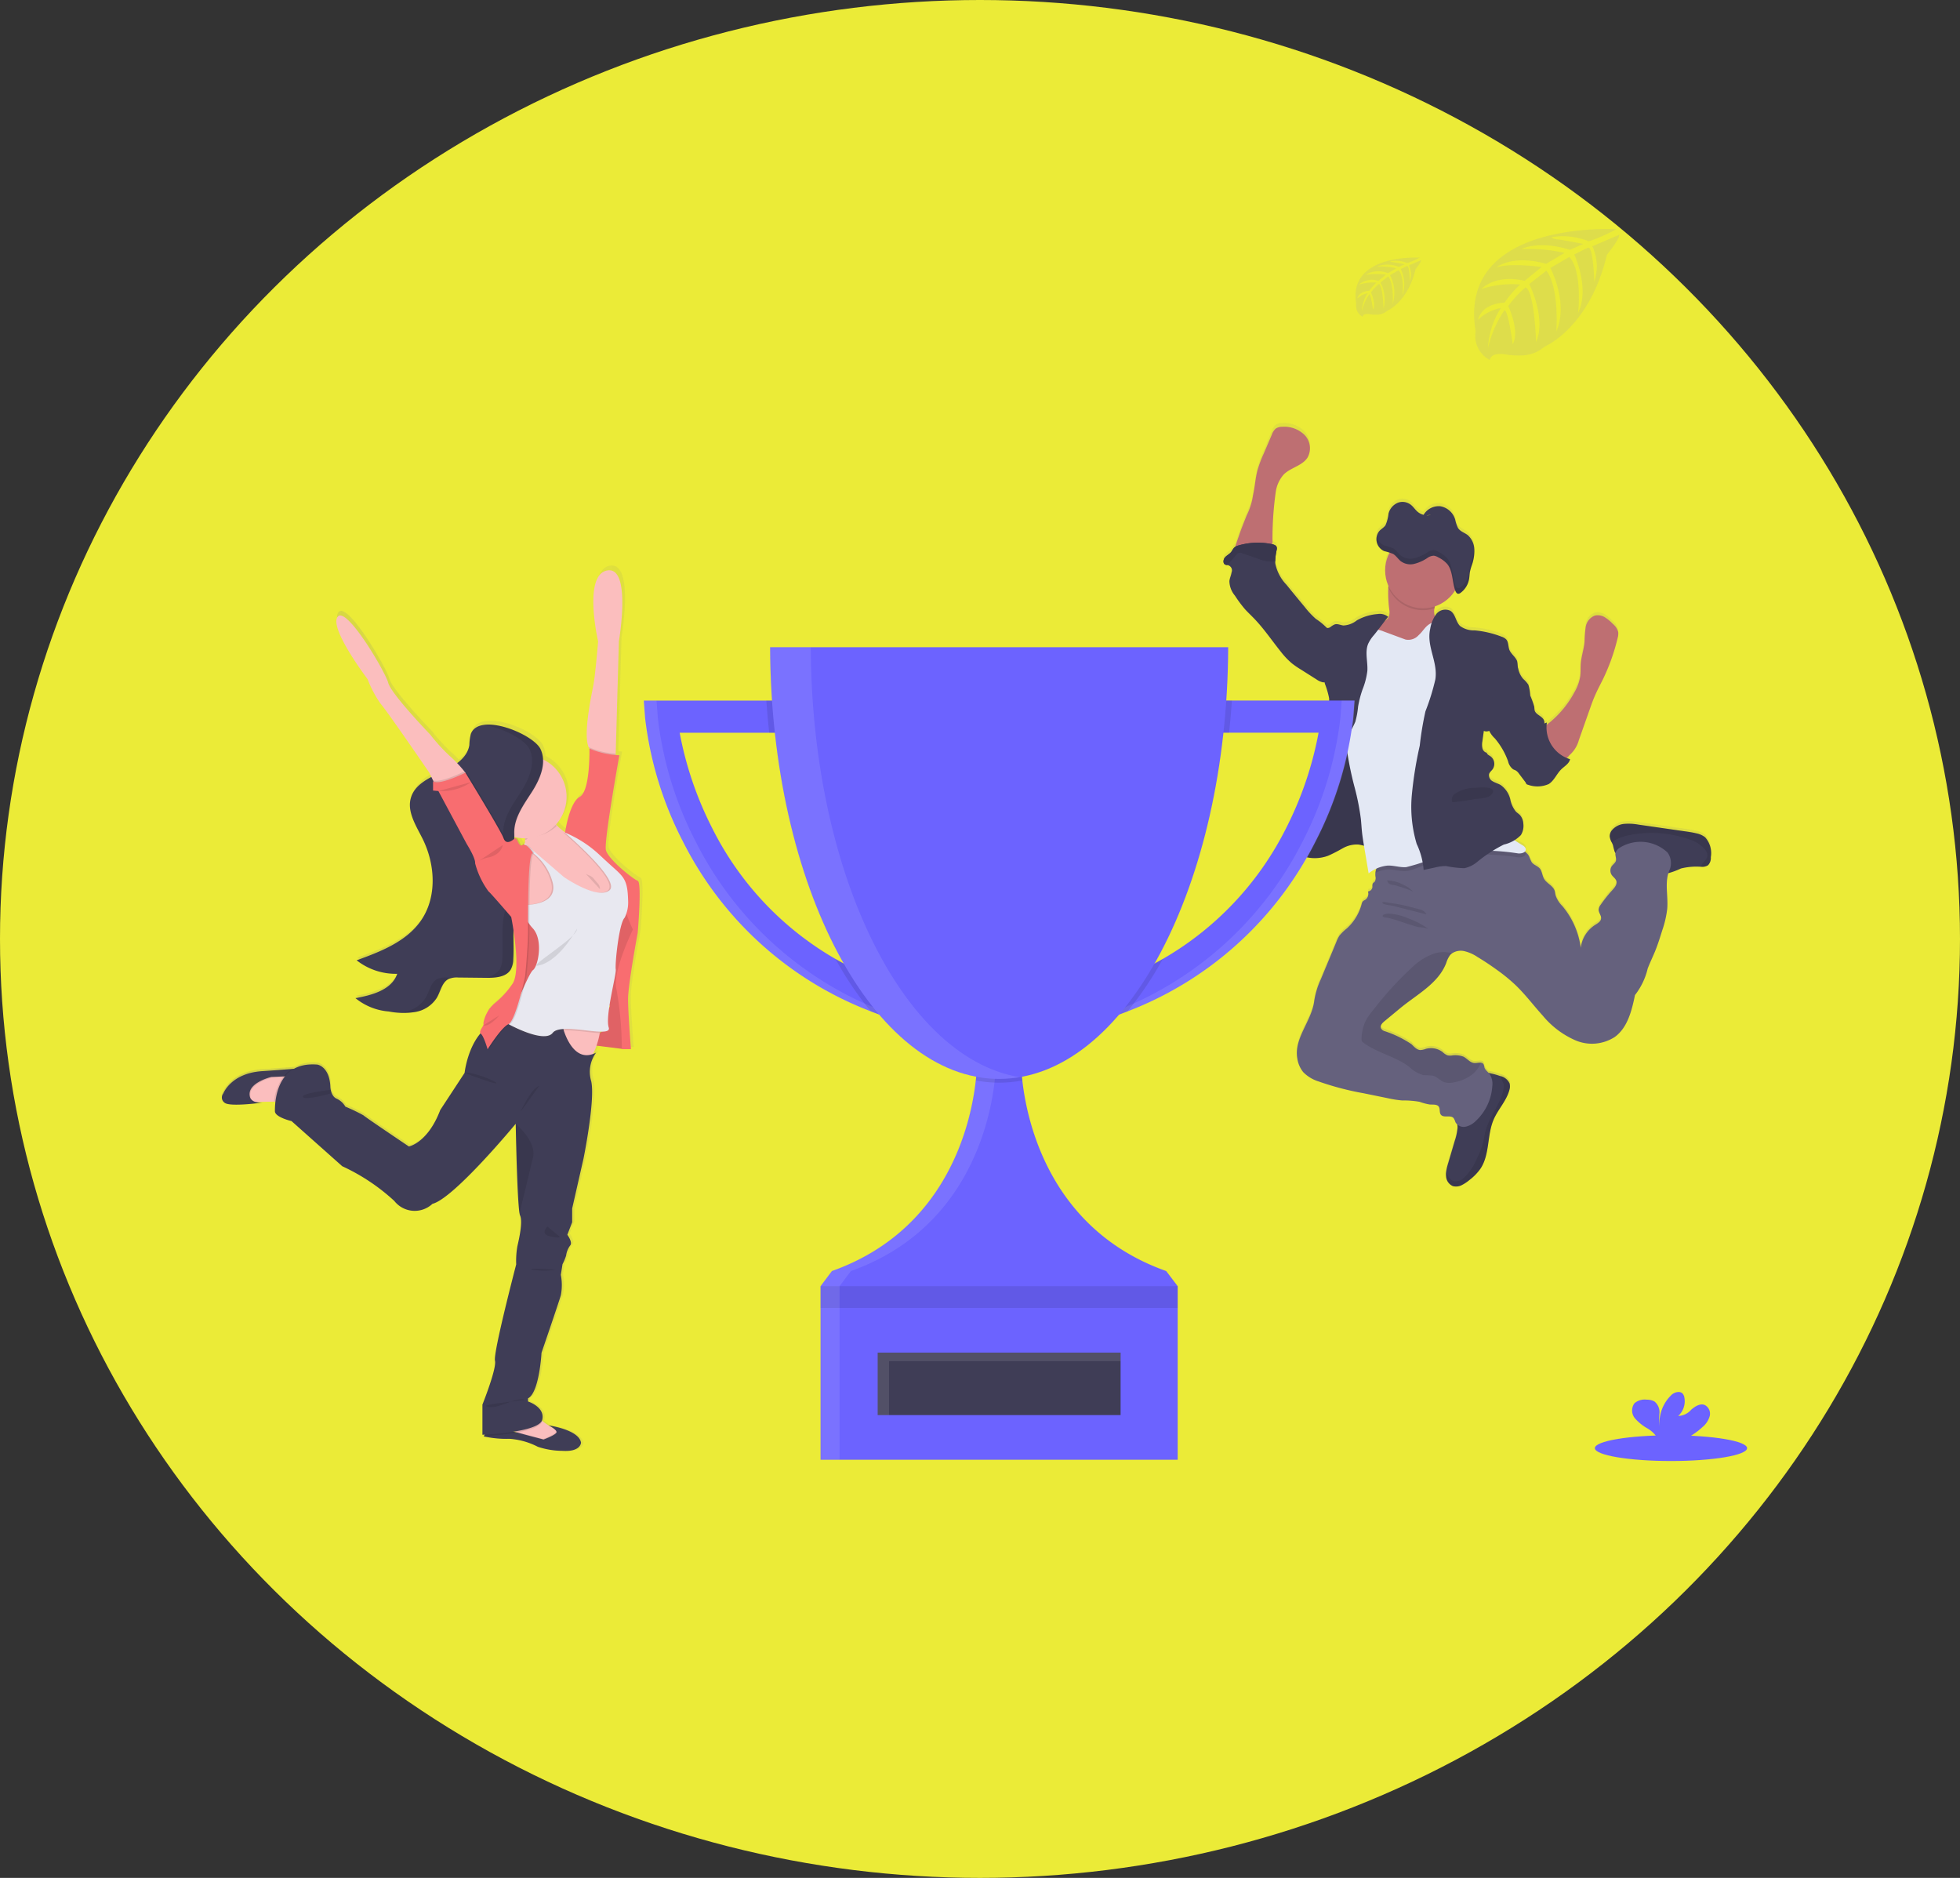 <svg xmlns="http://www.w3.org/2000/svg" xmlns:xlink="http://www.w3.org/1999/xlink" width="214" height="205" viewBox="0 0 214 205">
  <rect x="0" y="0" width="214" height="205" fill="#333333" stroke="none"/>
  <defs>
    <linearGradient id="linear-gradient" x1="0.5" y1="1" x2="0.5" gradientUnits="objectBoundingBox">
      <stop offset="0" stop-color="gray" stop-opacity="0.251"/>
      <stop offset="0.54" stop-color="gray" stop-opacity="0.122"/>
      <stop offset="1" stop-color="gray" stop-opacity="0.102"/>
    </linearGradient>
    <linearGradient id="linear-gradient-2" x1="0" y1="0.5" x2="1" y2="0.5" xlink:href="#linear-gradient"/>
  </defs>
  <g id="Group_10665" data-name="Group 10665" transform="translate(-86 -1369)">
    <ellipse id="Ellipse_3211" data-name="Ellipse 3211" cx="107" cy="102.5" rx="107" ry="102.5" transform="translate(86 1369)" fill="#ebeb37"/>
    <g id="undraw_winners_ao2o" transform="translate(-16.457 1394)">
      <path id="Path_10773" data-name="Path 10773" d="M760.357,271.194a2.3,2.3,0,0,0-1.009-.442c-.387-.089-.781-.145-1.174-.207l-5.088-.734a5.993,5.993,0,0,0-1.558-.083,1.978,1.978,0,0,0-1.356.7,1.056,1.056,0,0,0-.236.661,1.744,1.744,0,0,0,.231.686,2.287,2.287,0,0,1,.126.3,6.928,6.928,0,0,0,.182.692.586.586,0,0,0,.087.136.225.225,0,0,1,0,.035c-.056.285.124.583.043.858-.07.236-.3.378-.444.575a.864.864,0,0,0-.021.953c.155.24.436.4.517.678.105.362-.18.711-.434.99a15.348,15.348,0,0,0-1.294,1.631,1.011,1.011,0,0,0-.207.486c-.023.36.322.676.262,1.033-.047.281-.322.453-.56.62a3.485,3.485,0,0,0-1.653,2.561,8.97,8.97,0,0,0-2-4.547,3.251,3.251,0,0,1-.742-1.164c-.045-.18-.054-.372-.116-.546-.207-.548-.864-.783-1.151-1.288-.207-.355-.207-.812-.463-1.124s-.659-.382-.88-.684a4.38,4.38,0,0,1-.281-.637,1.391,1.391,0,0,0-.382-.459,1.109,1.109,0,0,0-.1-.068.328.328,0,0,0,.109-.244c0-.242-.24-.4-.448-.521-.269-.153-.531-.318-.787-.49a1.841,1.841,0,0,0,.7-.577,1.9,1.9,0,0,0,.269-1.24,1.565,1.565,0,0,0-.37-.949c-.13-.138-.294-.238-.43-.368a3.017,3.017,0,0,1-.62-1.327,2.7,2.7,0,0,0-1.064-1.6c-.273-.159-.591-.234-.858-.4a.749.749,0,0,1-.4-.787c.062-.207.254-.349.384-.525a1.046,1.046,0,0,0-.263-1.447c-.153-.1-.341-.182-.372-.36a.657.657,0,0,1-.479-.508,1.96,1.96,0,0,1,0-.736q.081-.577.159-1.149a.748.748,0,0,0,.575,0,5.062,5.062,0,0,0,.62.81,8.1,8.1,0,0,1,1.447,2.511,1.511,1.511,0,0,0,.544.876c.105.06.225.091.329.155a1.227,1.227,0,0,1,.322.331c.248.329.5.655.742.984l.012.05a.289.289,0,0,0,.033.083.275.275,0,0,0,.178.091,3.012,3.012,0,0,0,2.273-.079c.6-.372.856-1.108,1.36-1.6.357-.349.864-.62.965-1.112a3.671,3.671,0,0,1-.355-.13c.1-.1.207-.223.347-.36a4.375,4.375,0,0,0,.55-.655,4.221,4.221,0,0,0,.413-.926q.6-1.7,1.2-3.408c.19-.537.38-1.079.62-1.6.248-.566.542-1.11.812-1.666a22.111,22.111,0,0,0,1.608-4.526,1.653,1.653,0,0,0,.064-.659,1.738,1.738,0,0,0-.587-.893,4.308,4.308,0,0,0-.88-.73,1.447,1.447,0,0,0-1.1-.178,1.6,1.6,0,0,0-.984,1.24,13.023,13.023,0,0,0-.128,1.653c-.074.8-.347,1.564-.413,2.362-.035.461,0,.928-.056,1.389a5.069,5.069,0,0,1-.62,1.711,11.078,11.078,0,0,1-2.672,3.294c-.126.105-.256.207-.38.32a1.983,1.983,0,0,1,.027-.269,1.622,1.622,0,0,0-.262.093.788.788,0,0,0-.031-.31c-.165-.494-.9-.62-1.033-1.122a2.286,2.286,0,0,1-.035-.376,9.582,9.582,0,0,0-.446-1.24,5.3,5.3,0,0,0-.207-1.193,3.333,3.333,0,0,0-.55-.62,2.433,2.433,0,0,1-.523-.986c-.027-.1-.052-.207-.081-.308a1.409,1.409,0,0,0-.074-.68c-.188-.467-.674-.767-.849-1.24-.136-.368-.076-.827-.335-1.112a1.209,1.209,0,0,0-.49-.3,10.9,10.9,0,0,0-2.949-.7,2.511,2.511,0,0,1-1.6-.479c-.473-.463-.5-1.3-1.05-1.653a1.254,1.254,0,0,0-1.556.362,1.967,1.967,0,0,0-.157.207,2.212,2.212,0,0,1-.043-.847c0-.07.014-.143.021-.207a4.133,4.133,0,0,0,2.24-1.769v.012l.025.064c.06.151.155.3.3.312h0a.413.413,0,0,0,.256-.093,2.123,2.123,0,0,0,.343-.3q.079-.087.149-.18a2.34,2.34,0,0,0,.244-.413,2.457,2.457,0,0,0,.207-.692c.037-.24.041-.486.083-.725a4.463,4.463,0,0,1,.151-.548c.021-.06.041-.12.06-.18s.045-.141.066-.207a4.786,4.786,0,0,0,.207-1.31V239.7a2.18,2.18,0,0,0-.694-1.54c-.355-.291-.827-.413-1.087-.808a3.847,3.847,0,0,1-.306-.916,2.067,2.067,0,0,0-1.624-1.461,1.808,1.808,0,0,0-1.285.353h0l-.029.023h0a2.067,2.067,0,0,0-.513.57,1.705,1.705,0,0,1-.727-.413c-.207-.192-.366-.434-.575-.62a1.478,1.478,0,0,0-1.471-.31,1.759,1.759,0,0,0-1.052,1.2,4.2,4.2,0,0,1-.331,1.271c-.184.277-.486.413-.7.665a1.253,1.253,0,0,0-.26.552h0a1.5,1.5,0,0,0-.035.345h0a.629.629,0,0,0,.012.153v.025a1.1,1.1,0,0,0,.035.167h0a1.446,1.446,0,0,0,.308.566,1.36,1.36,0,0,0,.5.36,2.021,2.021,0,0,0,.24.076l.246.056.087.021a4.121,4.121,0,0,0-.116,3.639,1.665,1.665,0,0,1-.021.174,14.286,14.286,0,0,0,.107,2.437,1.308,1.308,0,0,1-.151.928,1.757,1.757,0,0,1-.3.267c.112-.145.225-.287.341-.43a1.474,1.474,0,0,0-1.166-.3,5.4,5.4,0,0,0-2.273.694,2.545,2.545,0,0,1-1.467.558c-.312-.035-.62-.207-.924-.124a1.87,1.87,0,0,0-.473.281.641.641,0,0,1-.389.12,8.39,8.39,0,0,0-1.215-.994,9.568,9.568,0,0,1-1.209-1.3c-.67-.808-1.337-1.618-1.994-2.435a4.689,4.689,0,0,1-1.219-2.306,2.272,2.272,0,0,1-.014-.262,6.68,6.68,0,0,1,.157-1.24.619.619,0,0,0,0-.3c-.062-.207-.3-.283-.5-.329h0c.027-.159.045-.322.056-.477a36.236,36.236,0,0,1,.366-5.324,3.619,3.619,0,0,1,.858-1.833c.754-.763,2.017-.947,2.6-1.85a2.11,2.11,0,0,0-.316-2.48,3.13,3.13,0,0,0-2.435-.9,1.256,1.256,0,0,0-.709.19,1.507,1.507,0,0,0-.43.653l-.887,2.156a13.042,13.042,0,0,0-.649,1.732c-.248.905-.3,1.86-.5,2.774a7.211,7.211,0,0,1-.7,2.226c-.277.727-.577,1.447-.827,2.189-.062.186-.279.738-.413,1.24a.755.755,0,0,0-.141.105,3.732,3.732,0,0,0-.293.436c-.188.248-.494.38-.7.62s-.25.68.037.8a.843.843,0,0,0,.18.039.586.586,0,0,1,.5.818c-.045.322-.207.62-.234.942a2.543,2.543,0,0,0,.6,1.581,13.631,13.631,0,0,0,1.1,1.486c.291.327.62.62.913.934,1.118,1.149,2.007,2.492,3.011,3.741a8.294,8.294,0,0,0,1.226,1.286,9.23,9.23,0,0,0,.928.639l1.728,1.1a1.893,1.893,0,0,0,.653.308.868.868,0,0,0,.231,0c.01.052.019.1.031.153a9.1,9.1,0,0,1,.463,1.585c.033.552-.017,1.116.023,1.674.037.515.151,1.033.18,1.54a9.9,9.9,0,0,1-.413,2.893,17.254,17.254,0,0,1-1.24,4.09,2.4,2.4,0,0,0-.413,1.1.572.572,0,0,0,.012.145h0l-.31.176c-.091.052-.182.1-.265.157a2.212,2.212,0,0,0-.973.982c-.13.358-.07.767-.227,1.114a.493.493,0,0,1-.025.046c-.165.322-.494.562-.568.916h0c-.056.271.052.558,0,.827v.01a3,3,0,0,0-.112.413.491.491,0,0,0,.012.136.788.788,0,0,0,.248.4,1.656,1.656,0,0,0,.242.192q.132.087.273.161l.054.029c.079.041.157.081.238.118l.054.023c.093.041.188.079.283.112l.066.021c.074.025.151.048.227.066l.052.017.048.01.207.043.076.014q.136.023.279.037h.083c.07,0,.138.01.207.012h.378a2.316,2.316,0,0,0,.291-.027h.031c.087-.012.174-.027.26-.045l.066-.014c.081-.019.161-.037.242-.062l.043-.012c.1-.029.194-.06.289-.1a7.6,7.6,0,0,0,.955-.473c.207-.114.413-.229.62-.335a4.81,4.81,0,0,1,.471-.207,2.66,2.66,0,0,1,1.24-.207,4.859,4.859,0,0,1,.62.126q0,.034,0,.068.252,1.488.5,2.976a6.061,6.061,0,0,1,.856-.515,1.9,1.9,0,0,0-.11.465,1.845,1.845,0,0,0,0,.37.8.8,0,0,1-.058.568c-.072.1-.207.149-.246.256a.874.874,0,0,0-.021.337.537.537,0,0,1-.492.5.785.785,0,0,1-.312.922,1.091,1.091,0,0,0-.24.157.715.715,0,0,0-.138.312,5.522,5.522,0,0,1-1.618,2.66,5.205,5.205,0,0,0-.8.781,3.558,3.558,0,0,0-.362.713q-.827,2.021-1.678,4.045a8.971,8.971,0,0,0-.719,2.333c-.248,2.228-2.232,4.117-1.86,6.328a3.1,3.1,0,0,0,.645,1.511,3.8,3.8,0,0,0,1.653,1.015,30.1,30.1,0,0,0,4.948,1.3l2.629.539a11.5,11.5,0,0,0,1.567.248,10.252,10.252,0,0,1,1.9.145,5.909,5.909,0,0,0,1.143.3c.339.019.756-.054.957.223s.045.643.236.889c.306.391,1.052,0,1.385.368a1.714,1.714,0,0,1,.207.457.827.827,0,0,0,.207.26,1.753,1.753,0,0,1,.025.353,6.1,6.1,0,0,1-.3,1.41q-.372,1.259-.742,2.519a5.575,5.575,0,0,0-.207.909,2.179,2.179,0,0,0,0,.451,1.238,1.238,0,0,0,.742,1.077,1.36,1.36,0,0,0,1-.124,4.44,4.44,0,0,0,.827-.558,5.643,5.643,0,0,0,1.192-1.228c1.033-1.546.7-3.637,1.424-5.347.482-1.141,1.42-2.067,1.732-3.27a1.309,1.309,0,0,0,.025-.707,1.465,1.465,0,0,0-.982-.8h-.019a8.477,8.477,0,0,0-1.033-.3c-.087-.019-.176-.033-.265-.048a1.621,1.621,0,0,1-.457-.6,1.382,1.382,0,0,0-.1-.358.372.372,0,0,0-.3-.165c-.207-.021-.484.054-.709.037-.461-.033-.767-.486-1.18-.694a2.41,2.41,0,0,0-1.3-.126,1.2,1.2,0,0,1-.471-.029,1.771,1.771,0,0,1-.5-.341,2.079,2.079,0,0,0-1.821-.366,1.982,1.982,0,0,1-.62.141c-.4-.023-.688-.382-.986-.655a11.837,11.837,0,0,0-2.962-1.432.676.676,0,0,1-.355-.306c-.114-.281.143-.562.374-.754l1.7-1.412c1.86-1.546,4.185-2.709,5.049-4.977a2.88,2.88,0,0,1,.413-.849,1.153,1.153,0,0,1,.229-.207,1.736,1.736,0,0,1,1.271-.248,4.293,4.293,0,0,1,1.5.653q1.11.672,2.16,1.447a19.117,19.117,0,0,1,1.974,1.62c1.085,1.033,1.988,2.259,3,3.373a9.633,9.633,0,0,0,3.569,2.687,4.593,4.593,0,0,0,4.3-.384c1.391-1.033,1.837-2.881,2.189-4.576a7.394,7.394,0,0,0,1.387-2.893c.238-.639.542-1.24.8-1.877.306-.748.546-1.521.785-2.292a11.018,11.018,0,0,0,.55-2.391c.1-1.288-.246-2.658.116-3.867a14.246,14.246,0,0,0,1.381-.531,6.841,6.841,0,0,1,2.187-.188h.048a1.129,1.129,0,0,0,.727-.172,1.159,1.159,0,0,0,.3-.88A2.687,2.687,0,0,0,760.357,271.194ZM730.412,235.94a1.535,1.535,0,0,1-.523.037Z" transform="translate(-471.717 -205.07)" fill="url(#linear-gradient)"/>
      <path id="Path_10774" data-name="Path 10774" d="M791.939,313.3a2.273,2.273,0,0,1-.86.457l-1.465.525a5.459,5.459,0,0,1-2.466.469c-.469-.058-2.48-.353-2.784-.719-.463-.566,1.159-1.4,1.713-1.877a2.339,2.339,0,0,0,.347-.306,1.246,1.246,0,0,0,.151-.924,14.263,14.263,0,0,1-.107-2.432,4.909,4.909,0,0,1,.083-.577c.207-.951,1.091-.6,1.79-.351a14,14,0,0,1,2.428,1.052,1.742,1.742,0,0,1,.6.508,2.583,2.583,0,0,1,.134,1.653,1.549,1.549,0,0,0,.242,1.215,3.128,3.128,0,0,1,.391.413A.775.775,0,0,1,791.939,313.3Z" transform="translate(-532.43 -269.354)" fill="#be6f72"/>
      <path id="Path_10775" data-name="Path 10775" d="M715.559,235.651c.207-.916.252-1.86.5-2.767a12.946,12.946,0,0,1,.649-1.726l.911-2.127a1.5,1.5,0,0,1,.43-.651,1.273,1.273,0,0,1,.709-.19,3.158,3.158,0,0,1,2.435.9,2.087,2.087,0,0,1,.316,2.466c-.579.9-1.841,1.085-2.6,1.846a3.614,3.614,0,0,0-.858,1.829,36.023,36.023,0,0,0-.366,5.309,1.76,1.76,0,0,1-.62,1.467,1.808,1.808,0,0,1-.926.18l-1.356.023c-.227,0-1.052.143-1.2-.029-.265-.3.339-1.792.448-2.125.244-.738.544-1.457.827-2.182A7.256,7.256,0,0,0,715.559,235.651Z" transform="translate(-476.291 -206.601)" fill="#be6f72"/>
      <path id="Path_10776" data-name="Path 10776" d="M832.227,571.306c-.312,1.195-1.25,2.125-1.732,3.263-.725,1.705-.4,3.79-1.424,5.332a5.633,5.633,0,0,1-1.192,1.23,4.428,4.428,0,0,1-.827.556,1.36,1.36,0,0,1-1,.124,1.237,1.237,0,0,1-.742-1.075,2.177,2.177,0,0,1,0-.448,5.564,5.564,0,0,1,.207-.907q.372-1.254.742-2.513a6.085,6.085,0,0,0,.3-1.405c.027-.521-.3-1.2-.163-1.684.064-.219.3-.413.413-.6a3.458,3.458,0,0,0,.355-.845,5.257,5.257,0,0,1,.641-1.678,3.941,3.941,0,0,1,.806-.754,2.137,2.137,0,0,1,.769-.432,1.884,1.884,0,0,1,.827.039,8.1,8.1,0,0,1,1.033.294h.019a1.447,1.447,0,0,1,.982.8A1.3,1.3,0,0,1,832.227,571.306Z" transform="translate(-564.965 -477.329)" fill="#3f3d56"/>
      <path id="Path_10777" data-name="Path 10777" d="M922.868,441.5a1.145,1.145,0,0,1-.3.878,1.128,1.128,0,0,1-.727.172h-.056a6.965,6.965,0,0,0-2.187.188,8.267,8.267,0,0,1-1.573.562,3.837,3.837,0,0,1-2.156-.694,21.437,21.437,0,0,0-1.957-.93c-.438-.18-1.333-.3-1.544-.775a7.067,7.067,0,0,1-.182-.69,2.289,2.289,0,0,0-.126-.3,1.747,1.747,0,0,1-.231-.684,1.056,1.056,0,0,1,.236-.661,1.982,1.982,0,0,1,1.354-.7,5.993,5.993,0,0,1,1.558.083l5.088.732c.393.056.787.112,1.174.207a2.3,2.3,0,0,1,1.008.442A2.612,2.612,0,0,1,922.868,441.5Z" transform="translate(-633.617 -372.927)" fill="#3f3d56"/>
      <path id="Path_10778" data-name="Path 10778" d="M787.213,449.653c-.62,1.308-.174,2.856-.285,4.3a10.966,10.966,0,0,1-.55,2.385c-.24.769-.479,1.54-.785,2.286-.256.62-.56,1.24-.8,1.872a7.513,7.513,0,0,1-1.387,2.893c-.351,1.691-.8,3.538-2.189,4.563a4.581,4.581,0,0,1-4.3.384,9.632,9.632,0,0,1-3.569-2.687c-1.011-1.114-1.914-2.327-3-3.365a18.814,18.814,0,0,0-1.978-1.618q-1.05-.763-2.16-1.434a4.325,4.325,0,0,0-1.5-.651,1.736,1.736,0,0,0-1.271.248,1.153,1.153,0,0,0-.229.207,2.844,2.844,0,0,0-.413.847c-.868,2.261-3.2,3.422-5.057,4.964l-1.7,1.407c-.232.192-.488.473-.374.752a.676.676,0,0,0,.355.306,11.822,11.822,0,0,1,2.962,1.428c.3.273.583.632.986.653a1.982,1.982,0,0,0,.62-.138,2.085,2.085,0,0,1,1.821.364,1.771,1.771,0,0,0,.5.341,1.205,1.205,0,0,0,.471.029,2.516,2.516,0,0,1,1.3.126c.395.2.719.659,1.18.692.225.017.494-.058.709-.037a.372.372,0,0,1,.3.165,1.369,1.369,0,0,1,.1.355c.085.291.37.469.556.709a1.958,1.958,0,0,1,.3,1.333,5.688,5.688,0,0,1-1.81,3.807,2.24,2.24,0,0,1-1.114.62,1.033,1.033,0,0,1-1.1-.49,1.7,1.7,0,0,0-.207-.455c-.333-.366-1.079.023-1.385-.368-.19-.244-.054-.634-.236-.887s-.62-.207-.957-.221a6.061,6.061,0,0,1-1.143-.3,10.268,10.268,0,0,0-1.9-.145,11.483,11.483,0,0,1-1.567-.248l-2.629-.537a31.156,31.156,0,0,1-4.948-1.3,3.981,3.981,0,0,1-1.653-1.013,3.1,3.1,0,0,1-.645-1.509c-.374-2.205,1.61-4.09,1.86-6.312a8.857,8.857,0,0,1,.719-2.327q.841-2.017,1.678-4.036a3.6,3.6,0,0,1,.351-.715,5.188,5.188,0,0,1,.8-.779,5.5,5.5,0,0,0,1.618-2.654.715.715,0,0,1,.138-.312,1.165,1.165,0,0,1,.24-.155.785.785,0,0,0,.312-.92.537.537,0,0,0,.492-.5.864.864,0,0,1,.021-.335c.05-.107.174-.161.246-.256a.8.8,0,0,0,.058-.566,1.846,1.846,0,0,1,0-.37,1.9,1.9,0,0,1,.554-1.155c.494-.486,1.2-.36,1.879-.475a10.758,10.758,0,0,0,1.984-.634,19.493,19.493,0,0,1,5.6-1.3,12.233,12.233,0,0,1,5.659.9,3.219,3.219,0,0,1,.73.413,1.383,1.383,0,0,1,.382.457,4.262,4.262,0,0,0,.281.634c.221.3.639.4.88.684s.263.767.463,1.12c.287.5.953.738,1.151,1.286.062.174.07.364.116.543a3.109,3.109,0,0,0,.742,1.161,8.929,8.929,0,0,1,2,4.547,3.458,3.458,0,0,1,1.653-2.554c.238-.155.513-.327.56-.608.06-.355-.285-.672-.263-1.033a1.013,1.013,0,0,1,.207-.484,15.3,15.3,0,0,1,1.294-1.626c.254-.279.539-.62.434-.988-.081-.275-.362-.436-.517-.676a.86.86,0,0,1,.021-.951c.145-.2.374-.339.444-.572.081-.275-.1-.572-.043-.856a1.058,1.058,0,0,1,.426-.552,4.3,4.3,0,0,1,5.254.494A1.961,1.961,0,0,1,787.213,449.653Z" transform="translate(-502.435 -379.762)" fill="#65617d"/>
      <path id="Path_10779" data-name="Path 10779" d="M922.844,441.5a1.145,1.145,0,0,1-.3.878,1.129,1.129,0,0,1-.727.172h-.056c.085-.43.608-.676.7-1.112a.984.984,0,0,0-.227-.75,3.725,3.725,0,0,0-1.86-1.17,12.321,12.321,0,0,0-6.212-.465,6.255,6.255,0,0,0-1.633.5,5.312,5.312,0,0,0-.5.351,1.745,1.745,0,0,1-.231-.684,1.056,1.056,0,0,1,.236-.661,1.982,1.982,0,0,1,1.354-.7,5.993,5.993,0,0,1,1.558.083l5.088.732c.393.056.787.112,1.174.207a2.3,2.3,0,0,1,1.009.442A2.6,2.6,0,0,1,922.844,441.5Z" transform="translate(-633.593 -372.927)" opacity="0.1"/>
      <path id="Path_10780" data-name="Path 10780" d="M832.227,572.716c-.312,1.195-1.25,2.125-1.732,3.263-.725,1.705-.4,3.79-1.424,5.332a5.629,5.629,0,0,1-1.192,1.23,4.432,4.432,0,0,1-.827.556,1.36,1.36,0,0,1-1,.124,1.237,1.237,0,0,1-.742-1.075,2.177,2.177,0,0,1,0-.448l.012.033c.18.434.473.889.936.965a1.267,1.267,0,0,0,.955-.337,5.9,5.9,0,0,0,1.457-2.151,8.948,8.948,0,0,0,.7-1.784c.083-.351.122-.711.207-1.062.393-1.707,1.73-3.1,2.025-4.83a1.184,1.184,0,0,0,.016-.362,1.826,1.826,0,0,0-.178-.451,2.233,2.233,0,0,1-.157-.5,1.447,1.447,0,0,1,.982.8A1.3,1.3,0,0,1,832.227,572.716Z" transform="translate(-564.965 -478.739)" opacity="0.1"/>
      <path id="Path_10781" data-name="Path 10781" d="M793.741,517.75a2.994,2.994,0,0,1-.932,1.273,4.547,4.547,0,0,1-2.007.868,2,2,0,0,1-1.033-.012c-.459-.159-.789-.589-1.259-.713a8.59,8.59,0,0,0-1.033-.06,3.667,3.667,0,0,1-1.575-.922c-1.507-1.133-3.484-1.5-4.991-2.631a.463.463,0,0,1-.161-.167.5.5,0,0,1-.031-.234,4.754,4.754,0,0,1,.453-1.986,6.93,6.93,0,0,1,.852-1.213,36.807,36.807,0,0,1,4.321-4.714,6.549,6.549,0,0,1,2.273-1.4,3.408,3.408,0,0,1,1.992-.037,1.155,1.155,0,0,0-.229.207,2.845,2.845,0,0,0-.413.847c-.87,2.263-3.2,3.425-5.059,4.966l-1.7,1.407c-.231.192-.488.473-.374.752a.675.675,0,0,0,.355.306,11.827,11.827,0,0,1,2.962,1.428c.3.273.583.632.986.653a1.979,1.979,0,0,0,.62-.138,2.085,2.085,0,0,1,1.821.364,1.771,1.771,0,0,0,.5.341,1.2,1.2,0,0,0,.471.029,2.516,2.516,0,0,1,1.3.126c.395.2.719.659,1.18.692C793.258,517.8,793.526,517.725,793.741,517.75Z" transform="translate(-529.601 -426.737)" opacity="0.1"/>
      <path id="Path_10782" data-name="Path 10782" d="M744.435,399.387a2.194,2.194,0,0,0-.971.975c-.132.358-.07.767-.229,1.114s-.517.589-.6.961c-.056.271.054.556,0,.827a3.566,3.566,0,0,0-.114.43c-.021.308.244.558.5.73a4.2,4.2,0,0,0,3.755.413,16.967,16.967,0,0,0,1.579-.808,3.123,3.123,0,0,1,1.7-.413c.341.037.668.161,1.009.207a1.058,1.058,0,0,0,.944-.281,1.178,1.178,0,0,0,.207-.49,7.32,7.32,0,0,0-.116-3.478c-.273-1.141-.686-2.238-.977-3.373a15.471,15.471,0,0,0-.711-2.5,3.278,3.278,0,0,0-1.738-1.839.325.325,0,0,0-.207-.027.352.352,0,0,0-.134.1,6.356,6.356,0,0,0-1.418,2.385c-.324.99-.413,2.04-.711,3.034a3.108,3.108,0,0,1-.62,1.283A7.087,7.087,0,0,1,744.435,399.387Z" transform="translate(-499.302 -336.423)" fill="#3f3d56"/>
      <path id="Path_10783" data-name="Path 10783" d="M752.245,402.989a1.2,1.2,0,0,1-.217.49,1.048,1.048,0,0,1-.944.279c-.339-.041-.666-.167-1.006-.207a3.116,3.116,0,0,0-1.7.413c-.529.265-1.033.593-1.581.806a4.173,4.173,0,0,1-2.507.143,4.043,4.043,0,0,1-1.24-.546.889.889,0,0,1-.5-.73,3.522,3.522,0,0,1,.114-.428c.054-.271-.054-.556,0-.827.079-.372.438-.62.6-.963s.1-.754.227-1.112a2.2,2.2,0,0,1,.973-.978,7.423,7.423,0,0,0,1.174-.756,1.161,1.161,0,0,0,.11-.153,3.721,3.721,0,0,0,.492-1.139c.3-1,.386-2.044.709-3.036a6.369,6.369,0,0,1,1.42-2.383.313.313,0,0,1,.132-.1.33.33,0,0,1,.207.025,3.3,3.3,0,0,1,1.738,1.841,16.281,16.281,0,0,1,.711,2.5c.289,1.135.7,2.236.977,3.375A7.352,7.352,0,0,1,752.245,402.989Z" transform="translate(-499.318 -336.366)" opacity="0.1"/>
      <path id="Path_10784" data-name="Path 10784" d="M799.894,310.794a4.133,4.133,0,0,1-5.034-2.273,4.9,4.9,0,0,1,.083-.577c.207-.951,1.091-.6,1.79-.351a13.992,13.992,0,0,1,2.428,1.052,1.743,1.743,0,0,1,.6.508A2.546,2.546,0,0,1,799.894,310.794Z" transform="translate(-540.821 -269.377)" opacity="0.1"/>
      <circle id="Ellipse_3344" data-name="Ellipse 3344" cx="4.133" cy="4.133" r="4.133" transform="translate(253.691 33.138)" fill="#be6f72"/>
      <path id="Path_10785" data-name="Path 10785" d="M804.42,447.942c0,.343-.465.453-.81.434a26.17,26.17,0,0,0-3.681-.31c-1.552.141-2.978,1-4.534,1.077a13.741,13.741,0,0,0-1.8.052c-.765.143-1.447.608-2.226.674-.676.058-1.343-.2-2.019-.169a3.244,3.244,0,0,0-1.349.384,1.9,1.9,0,0,1,.554-1.155c.494-.486,1.2-.36,1.879-.475a10.76,10.76,0,0,0,1.984-.634,19.491,19.491,0,0,1,5.6-1.3,12.233,12.233,0,0,1,5.657.895,3.219,3.219,0,0,1,.729.413A.323.323,0,0,1,804.42,447.942Z" transform="translate(-535.379 -379.782)" opacity="0.1"/>
      <path id="Path_10786" data-name="Path 10786" d="M778.131,333l-1.674-.62-.707-.26a3.42,3.42,0,0,0-.9-.24,2.294,2.294,0,0,0-2,1.166,6.3,6.3,0,0,0-.734,2.308q-.285,1.641-.484,3.294a21.514,21.514,0,0,0-.217,3,35.6,35.6,0,0,0,1.184,7.572,26.624,26.624,0,0,1,.659,3.358c.05.467.072.936.122,1.405.054.527.141,1.048.227,1.571l.5,2.97a3.926,3.926,0,0,1,2.087-.849c.676-.025,1.345.227,2.019.169a23.065,23.065,0,0,0,2.226-.672,13.419,13.419,0,0,1,1.8-.052c1.554-.079,2.982-.938,4.532-1.077a24.889,24.889,0,0,1,3.683.308c.343.021.808-.089.808-.434,0-.24-.24-.4-.448-.519a22.112,22.112,0,0,1-2.8-2,9.454,9.454,0,0,1-2.2-2.178c-1.35-2.1-.887-4.935-2.038-7.149-.936-1.8,0-4.154,0-6.181a9.4,9.4,0,0,0-.792-4.627l-.8-2.036a.332.332,0,0,0-.1-.155.316.316,0,0,0-.184-.056,1.939,1.939,0,0,0-1.335.428c-.378.308-.62.75-.992,1.071A1.51,1.51,0,0,1,778.131,333Z" transform="translate(-522.218 -288.184)" fill="#e3e8f4"/>
      <path id="Path_10787" data-name="Path 10787" d="M809.067,326.847a3.668,3.668,0,0,1,.653-1.6,1.256,1.256,0,0,1,1.556-.36c.554.36.577,1.19,1.05,1.653a2.547,2.547,0,0,0,1.6.479,10.822,10.822,0,0,1,2.949.694,1.206,1.206,0,0,1,.49.293c.258.293.207.744.335,1.11.176.471.661.771.849,1.24a2.473,2.473,0,0,1-.174,1.639c-.312.961-.508,1.959-.812,2.924a6.511,6.511,0,0,1-1.447,2.643c-.314.322-.781.62-1.195.428l-.159,1.147a1.949,1.949,0,0,0,0,.734.657.657,0,0,0,.479.508c.031.178.219.262.372.36a1.033,1.033,0,0,1,.263,1.447c-.13.176-.322.314-.384.523a.743.743,0,0,0,.4.785c.269.165.585.242.858.4a2.667,2.667,0,0,1,1.064,1.593,2.953,2.953,0,0,0,.62,1.325c.136.13.3.229.43.366a1.569,1.569,0,0,1,.37.949,1.883,1.883,0,0,1-.269,1.24,3.746,3.746,0,0,1-1.86,1.033,15.673,15.673,0,0,0-2.968,1.943,3.167,3.167,0,0,1-1.354.637,11.859,11.859,0,0,1-2-.234,4.972,4.972,0,0,0-1.195.157l-1.24.269a8.041,8.041,0,0,0-.758-2.84,14.112,14.112,0,0,1-.529-5.373,42.1,42.1,0,0,1,.864-5.361,34.18,34.18,0,0,1,.62-3.741,24.646,24.646,0,0,0,1.081-3.48C809.931,330.429,808.625,328.773,809.067,326.847Z" transform="translate(-550.453 -283.203)" fill="#3f3d56"/>
      <path id="Path_10788" data-name="Path 10788" d="M850.424,352.284a2.273,2.273,0,0,1,.238.672,2.424,2.424,0,0,0,.523.984,3.389,3.389,0,0,1,.55.62,4.64,4.64,0,0,1,.207,1.19,9.575,9.575,0,0,1,.446,1.24,2.267,2.267,0,0,0,.035.376c.134.5.87.62,1.033,1.12.109.324-.079.678-.043,1.019a.9.9,0,0,1,.019.322.655.655,0,0,1-.236.3,4.753,4.753,0,0,0-1.36,2.42,13.78,13.78,0,0,0-.312,2.8l-.808-1.068a1.229,1.229,0,0,0-.322-.331c-.1-.062-.223-.093-.329-.155a1.5,1.5,0,0,1-.544-.872,8.059,8.059,0,0,0-1.447-2.5,2.734,2.734,0,0,1-.783-1.277,2.35,2.35,0,0,1,.037-.69,11.769,11.769,0,0,1,1.087-3.941c.308-.562.707-1.071,1-1.641C849.615,352.486,849.894,351.5,850.424,352.284Z" transform="translate(-582.408 -304.818)" fill="#3f3d56"/>
      <path id="Path_10789" data-name="Path 10789" d="M719.337,303.944a.945.945,0,0,1-.128.5.653.653,0,0,1-.653.207,1.89,1.89,0,0,1-.653-.306l-1.728-1.093a9.57,9.57,0,0,1-.928-.637,8.28,8.28,0,0,1-1.226-1.283c-1-1.24-1.893-2.585-3.011-3.72-.3-.31-.62-.608-.914-.932a13.6,13.6,0,0,1-1.1-1.484,2.528,2.528,0,0,1-.6-1.577c.033-.322.188-.62.234-.94a.586.586,0,0,0-.5-.816.843.843,0,0,1-.18-.039c-.287-.12-.244-.564-.037-.8s.513-.364.7-.62a3.741,3.741,0,0,1,.293-.436,1.119,1.119,0,0,1,.482-.242,7.452,7.452,0,0,1,3.668-.138c.207.045.442.128.5.329a.606.606,0,0,1,0,.3,6.648,6.648,0,0,0-.157,1.24,2.184,2.184,0,0,0,.014.26,4.675,4.675,0,0,0,1.219,2.3c.657.814,1.325,1.622,1.994,2.428a9.545,9.545,0,0,0,1.209,1.292,6.9,6.9,0,0,1,1.271,1.06,2.32,2.32,0,0,1,.207,1.269A28.17,28.17,0,0,1,719.337,303.944Z" transform="translate(-471.709 -255.178)" fill="#3f3d56"/>
      <path id="Path_10790" data-name="Path 10790" d="M877.631,343a3.333,3.333,0,0,0,.963-1.575l1.2-3.4c.19-.537.38-1.077.62-1.6.248-.564.542-1.108.812-1.653a22.05,22.05,0,0,0,1.606-4.5,1.667,1.667,0,0,0,.064-.659,1.733,1.733,0,0,0-.587-.891,4.3,4.3,0,0,0-.88-.727,1.447,1.447,0,0,0-1.1-.178,1.6,1.6,0,0,0-.984,1.24,12.942,12.942,0,0,0-.128,1.653c-.074.794-.347,1.56-.413,2.356-.035.461,0,.926-.056,1.385a5.058,5.058,0,0,1-.62,1.709,11.1,11.1,0,0,1-2.672,3.286,4.294,4.294,0,0,0-.8.771,2.514,2.514,0,0,0-.386.963,2.217,2.217,0,0,0,.167,1.565,2.3,2.3,0,0,0,1.6.955C876.866,343.881,877.059,343.6,877.631,343Z" transform="translate(-603.756 -285.614)" fill="#be6f72"/>
      <path id="Path_10791" data-name="Path 10791" d="M793.7,269.4a1.928,1.928,0,0,1,1.872-1.015,2.067,2.067,0,0,1,1.624,1.459,3.773,3.773,0,0,0,.306.913c.256.4.732.515,1.087.8a2.176,2.176,0,0,1,.694,1.538,4.651,4.651,0,0,1-.275,1.738,5.548,5.548,0,0,0-.207.727c-.041.24-.045.484-.083.723a2.356,2.356,0,0,1-.949,1.564.413.413,0,0,1-.256.093c-.161-.019-.26-.207-.32-.376-.329-.949-.25-2.108-.856-2.864a3.133,3.133,0,0,0-.98-.73,1.263,1.263,0,0,0-.5-.188,1.316,1.316,0,0,0-.723.265,4.5,4.5,0,0,1-1.43.632,1.757,1.757,0,0,1-1.478-.318c-.285-.236-.494-.589-.81-.773a6.24,6.24,0,0,0-.959-.3,1.42,1.42,0,0,1-.574-2.166c.207-.248.513-.389.7-.663a4.186,4.186,0,0,0,.331-1.269,1.746,1.746,0,0,1,1.052-1.2,1.477,1.477,0,0,1,1.471.308c.207.186.372.426.575.62a1.653,1.653,0,0,0,1.529.413" transform="translate(-535.854 -238.122)" fill="#3f3d56"/>
      <path id="Path_10792" data-name="Path 10792" d="M828.709,419.439a.8.8,0,0,0-.219.876,19.352,19.352,0,0,0,2.4-.345c.562-.081,1.548-.041,1.926-.556.674-.911-1.414-.709-1.8-.676A3.939,3.939,0,0,0,828.709,419.439Z" transform="translate(-567.462 -357.738)" opacity="0.1"/>
      <path id="Path_10793" data-name="Path 10793" d="M713.61,290.219a6.649,6.649,0,0,0-.157,1.24,3.612,3.612,0,0,1-1.86-.287l-1.709-.583a.486.486,0,0,0-.653.122,14.463,14.463,0,0,1-1.033,1.147.842.842,0,0,1-.18-.039c-.287-.12-.244-.564-.037-.8s.513-.364.7-.62a3.738,3.738,0,0,1,.293-.436,1.118,1.118,0,0,1,.482-.242,7.452,7.452,0,0,1,3.668-.138c.207.045.442.128.5.329A.606.606,0,0,1,713.61,290.219Z" transform="translate(-471.765 -255.178)" fill="#3f3d56"/>
      <path id="Path_10794" data-name="Path 10794" d="M713.61,290.219a6.649,6.649,0,0,0-.157,1.24,3.612,3.612,0,0,1-1.86-.287l-1.709-.583a.486.486,0,0,0-.653.122,14.463,14.463,0,0,1-1.033,1.147.842.842,0,0,1-.18-.039c-.287-.12-.244-.564-.037-.8s.513-.364.7-.62a3.738,3.738,0,0,1,.293-.436,1.118,1.118,0,0,1,.482-.242,7.452,7.452,0,0,1,3.668-.138c.207.045.442.128.5.329A.606.606,0,0,1,713.61,290.219Z" transform="translate(-471.765 -255.178)" opacity="0.1"/>
      <path id="Path_10795" data-name="Path 10795" d="M795.781,480.034a1.031,1.031,0,0,1,.721.541l-2.393-.608-1.24-.316c-.219-.056-1-.12-1.149-.291-.207-.252.527-.079.659-.06.4.06.8.122,1.2.194C794.332,479.629,795.056,479.85,795.781,480.034Z" transform="translate(-538.301 -405.757)" opacity="0.1"/>
      <path id="Path_10796" data-name="Path 10796" d="M796.822,486.992a4.476,4.476,0,0,0-1.054-.182c-.372-.089-.738-.207-1.1-.32-.742-.242-1.478-.517-2.24-.694-.141-.031-.62-.039-.6-.217s.479-.24.593-.248a5.861,5.861,0,0,1,2.147.492A9.467,9.467,0,0,1,796.822,486.992Z" transform="translate(-538.414 -410.596)" opacity="0.1"/>
      <path id="Path_10797" data-name="Path 10797" d="M797.22,469.1a15.874,15.874,0,0,0-2.228-.769.905.905,0,0,1-.568-.174.669.669,0,0,1-.184-.331,3.851,3.851,0,0,1,1.606.4,5.055,5.055,0,0,1,.752.4C796.772,468.741,797.032,469.045,797.22,469.1Z" transform="translate(-540.329 -396.716)" opacity="0.1"/>
      <path id="Path_10798" data-name="Path 10798" d="M868.787,384.46a3.615,3.615,0,0,0,2.534,3.995c-.1.49-.608.761-.965,1.11-.5.49-.765,1.223-1.36,1.6a3.034,3.034,0,0,1-2.273.079.277.277,0,0,1-.178-.093.256.256,0,0,1-.033-.081,5.319,5.319,0,0,1-.157-2.811,9.18,9.18,0,0,1,1.1-2.137C867.85,385.427,867.888,384.687,868.787,384.46Z" transform="translate(-597.437 -330.577)" fill="#3f3d56"/>
      <path id="Path_10799" data-name="Path 10799" d="M752.229,327.094a5.373,5.373,0,0,0-2.273.692,2.542,2.542,0,0,1-1.467.556c-.312-.035-.62-.207-.924-.124a1.814,1.814,0,0,0-.473.281.535.535,0,0,1-.521.083l-.207,2.86a10.485,10.485,0,0,0,.105,3.257,9.126,9.126,0,0,1,.463,1.583c.033.55-.017,1.114.023,1.67.037.515.151,1.021.18,1.536a9.771,9.771,0,0,1-.413,2.879,17.134,17.134,0,0,1-1.24,4.078,2.4,2.4,0,0,0-.413,1.1.566.566,0,0,0,.012.145c-.207.114-.4.221-.574.333a2.2,2.2,0,0,0-.974.978c-.13.358-.07.767-.227,1.112s-.517.591-.6.963c-.056.271.052.556,0,.827a3.544,3.544,0,0,0-.114.428.9.9,0,0,0,.5.73,4.045,4.045,0,0,0,1.24.546l1.234-4.9h0a39.506,39.506,0,0,0,2.8-6.5,13.975,13.975,0,0,1,.808-2.141,10.067,10.067,0,0,0,.62-1.215,9.151,9.151,0,0,0,.3-1.635,11.442,11.442,0,0,1,.486-1.887,8.1,8.1,0,0,0,.527-2.021c.068-1-.293-2.048.091-2.97a3.949,3.949,0,0,1,.63-.949c.533-.653,1.019-1.337,1.552-1.99A1.434,1.434,0,0,0,752.229,327.094Z" transform="translate(-499.358 -285.061)" fill="#3f3d56"/>
      <g id="Group_10593" data-name="Group 10593" transform="translate(252.751 30.602)" opacity="0.1">
        <path id="Path_10800" data-name="Path 10800" d="M816.287,271.81l-.258.019-.029.021A1.524,1.524,0,0,0,816.287,271.81Z" transform="translate(-810.344 -271.81)"/>
        <path id="Path_10801" data-name="Path 10801" d="M799.3,287.437a5.569,5.569,0,0,1-.265,1.207,5.523,5.523,0,0,0-.207.727c-.041.24-.045.484-.083.723a2.356,2.356,0,0,1-.949,1.564.413.413,0,0,1-.256.093c-.161-.019-.26-.207-.32-.376-.329-.949-.25-2.108-.856-2.864a3.131,3.131,0,0,0-.98-.73,1.264,1.264,0,0,0-.5-.188,1.316,1.316,0,0,0-.723.265,4.5,4.5,0,0,1-1.43.632,1.757,1.757,0,0,1-1.478-.318c-.285-.236-.494-.589-.81-.773a6.24,6.24,0,0,0-.959-.3,1.411,1.411,0,0,1-.806-.922.584.584,0,0,1-.017-.079,1.446,1.446,0,0,0,.017.7,1.411,1.411,0,0,0,.806.922,6.97,6.97,0,0,1,.959.3,7.822,7.822,0,0,1,.81.773,1.757,1.757,0,0,0,1.478.318,4.5,4.5,0,0,0,1.43-.632,1.316,1.316,0,0,1,.723-.265,1.263,1.263,0,0,1,.5.188,3.13,3.13,0,0,1,.965.736c.606.756.527,1.916.856,2.864.06.172.159.358.32.376a.413.413,0,0,0,.271-.1,2.356,2.356,0,0,0,.951-1.571c.037-.24.041-.484.083-.723a5.539,5.539,0,0,1,.207-.727,4.65,4.65,0,0,0,.275-1.738C799.311,287.5,799.307,287.466,799.3,287.437Z" transform="translate(-788.631 -283.147)"/>
      </g>
      <path id="Path_10802" data-name="Path 10802" d="M667.139,372.81,667,374.7a39.237,39.237,0,0,1-4.123,13.487,38.274,38.274,0,0,1-20.522,18.557q-1.333.527-2.767.984l-1.066-3.348a39.151,39.151,0,0,0,7.692-3.365,34.044,34.044,0,0,0,13.466-14.293,38.391,38.391,0,0,0,3.534-10.4H650.255V372.81Z" transform="translate(-416.792 -321.335)" fill="#6c63ff"/>
      <path id="Path_10803" data-name="Path 10803" d="M644.7,406.759a38.266,38.266,0,0,0,20.52-18.555,39.157,39.157,0,0,0,4.123-13.487l.141-1.887h1.447l-.141,1.887A39.183,39.183,0,0,1,666.67,388.2a38.273,38.273,0,0,1-20.52,18.555q-1.333.527-2.769.986l-.141-.44Q643.988,407.038,644.7,406.759Z" transform="translate(-420.536 -321.35)" fill="#fff" opacity="0.1"/>
      <path id="Path_10804" data-name="Path 10804" d="M430.14,404.377l-1.066,3.348q-1.436-.459-2.769-.986a38.266,38.266,0,0,1-20.52-18.555A39.161,39.161,0,0,1,401.66,374.7l-.141-1.887H418.4v3.513h-12.96a38.417,38.417,0,0,0,3.544,10.4,34.023,34.023,0,0,0,13.464,14.291A39.059,39.059,0,0,0,430.14,404.377Z" transform="translate(-228.773 -321.335)" fill="#6c63ff"/>
      <path id="Path_10805" data-name="Path 10805" d="M427.49,406.759A38.266,38.266,0,0,1,406.97,388.2a39.161,39.161,0,0,1-4.123-13.487l-.141-1.887H401.26l.141,1.887a39.185,39.185,0,0,0,4.123,13.487,38.273,38.273,0,0,0,20.52,18.555q1.333.527,2.769.986l.141-.44Q428.208,407.038,427.49,406.759Z" transform="translate(-228.566 -321.35)" fill="#fff" opacity="0.1"/>
      <path id="Path_10806" data-name="Path 10806" d="M533.912,588.537v18.945H494.92V588.537l1.24-1.653c12.636-4.485,15.2-16.18,15.707-20.807a19.027,19.027,0,0,0,.13-1.926h4.822a19.045,19.045,0,0,0,.13,1.926c.519,4.627,3.079,16.327,15.707,20.807Z" transform="translate(-302.87 -473.131)" fill="#6c63ff"/>
      <rect id="Rectangle_1576" data-name="Rectangle 1576" width="38.992" height="2.377" transform="translate(192.05 115.406)" opacity="0.1"/>
      <path id="Path_10807" data-name="Path 10807" d="M498.227,586.884c12.636-4.485,15.2-16.18,15.707-20.807a19.028,19.028,0,0,0,.13-1.926H512a19.01,19.01,0,0,1-.13,1.926c-.519,4.627-3.079,16.327-15.707,20.807l-1.24,1.653v18.945h2.067V588.537Z" transform="translate(-302.87 -473.131)" fill="#fff" opacity="0.1"/>
      <path id="Path_10808" data-name="Path 10808" d="M466.26,372.81h3.5v3.513H466.57Q466.382,374.587,466.26,372.81Z" transform="translate(-280.133 -321.335)" opacity="0.1"/>
      <path id="Path_10809" data-name="Path 10809" d="M510.464,512.627l-1.066,3.348q-1.436-.459-2.769-.986a37.034,37.034,0,0,1-3.858-5.729A39.061,39.061,0,0,0,510.464,512.627Z" transform="translate(-309.097 -429.585)" opacity="0.1"/>
      <path id="Path_10810" data-name="Path 10810" d="M638.51,512.635a39.151,39.151,0,0,0,7.692-3.365A37.174,37.174,0,0,1,642.344,515q-1.333.527-2.767.984Z" transform="translate(-416.784 -429.592)" opacity="0.1"/>
      <path id="Path_10811" data-name="Path 10811" d="M698.825,372.81q-.122,1.777-.31,3.513H695.33V372.81Z" transform="translate(-461.861 -321.335)" opacity="0.1"/>
      <path id="Path_10812" data-name="Path 10812" d="M582.042,566.076a13.361,13.361,0,0,1-5.082,0,19.01,19.01,0,0,0,.13-1.926h4.822a19.028,19.028,0,0,0,.13,1.926Z" transform="translate(-367.954 -473.13)" opacity="0.1"/>
      <path id="Path_10813" data-name="Path 10813" d="M468.26,344.65c.089,26.053,11.249,47.121,25.007,47.121s24.916-21.068,25.007-47.121Z" transform="translate(-281.719 -298.994)" fill="#6c63ff"/>
      <path id="Path_10814" data-name="Path 10814" d="M472.7,344.65H468.26c.089,26.053,11.249,47.121,25.007,47.121a13.509,13.509,0,0,0,2.222-.188C482.77,389.458,472.788,369.285,472.7,344.65Z" transform="translate(-281.719 -298.994)" fill="#fff" opacity="0.1"/>
      <rect id="Rectangle_1577" data-name="Rectangle 1577" width="26.522" height="6.82" transform="translate(198.286 122.658)" fill="#3f3d56"/>
      <path id="Path_10815" data-name="Path 10815" d="M498.33,594.43h25.282v-.93H497.09v6.82h1.24Z" transform="translate(-298.804 -470.842)" fill="#fff" opacity="0.1"/>
      <path id="Path_10816" data-name="Path 10816" d="M224.306,335.549c-.477-.159-3.288-2.383-3.5-3.389s1.486-10.383,1.486-10.383a3.821,3.821,0,0,1-.413-.031v-.151l.349-12.317s1.432-8.267-1.273-7.785-1.009,7.785-1.009,7.785-.308,3.708-.525,4.82c-.207,1.073-1.153,5.442-.508,6.8a1.486,1.486,0,0,0,.079.141h0s.107,4.66-1.06,5.3c-1.114.606-1.577,3.654-1.616,3.927l-.06-.025h0a3.239,3.239,0,0,1-.862-.787c-.025-.031-.043-.064-.066-.1a4.551,4.551,0,0,0-1.4-7.107,2.935,2.935,0,0,0-.275-1.141c-.537-1.149-3.513-2.652-5.628-2.687-.975-.029-1.775.248-2.067,1.011a5.832,5.832,0,0,0-.165,1.228,3.122,3.122,0,0,1-1.337,1.988,8.382,8.382,0,0,0-.891-.858,19.46,19.46,0,0,1-2.067-2.273s-4.3-4.45-4.615-5.669-4.611-8.542-5.566-7.267,3.288,6.833,3.288,6.833a12.925,12.925,0,0,0,1.426,2.7c.62.682,5.373,7.585,5.373,7.585l.227.471a4.129,4.129,0,0,0-2.246,2.253c-.475,1.546.564,3.1,1.283,4.547,1.4,2.823,1.6,6.423-.207,9-1.62,2.278-4.431,3.36-7.062,4.307a6.95,6.95,0,0,0,4.464,1.482c-.608,1.761-2.761,2.344-4.6,2.67a6.615,6.615,0,0,0,3.664,1.467,10.983,10.983,0,0,0,1.961.155h.161l.161-.012a5.612,5.612,0,0,0,.668-.085,3.508,3.508,0,0,0,2.371-1.558c.413-.721.558-1.7,1.308-2.067a1.672,1.672,0,0,1,.62-.147h.4l3.127.031h.4a2.585,2.585,0,0,0,2.273-.9,2.505,2.505,0,0,0,.283-1.147c.066-.99,0-2.009.027-3.007.267,1.817.546,4.648-.118,5.694a9.714,9.714,0,0,1-1.939,2.1,3.717,3.717,0,0,0-.513.525c-.1.072-.161.112-.161.112l-.064.192a3.639,3.639,0,0,0-.5,1.17.812.812,0,0,0-.039.333c.072.147-.517.752-.345,1.006a9.115,9.115,0,0,0-1.751,4.34l-2.687,4.08c-1.381,3.627-3.447,4-3.447,4s-4.855-3.257-4.987-3.416a18.755,18.755,0,0,0-1.988-.955,2.1,2.1,0,0,0-.955-.872c-.637-.265-.69-1.24-.69-1.24-.079-2.3-1.432-2.48-1.432-2.48a4.4,4.4,0,0,0-2.565.457l-.194.014c-.938.076-2.067.161-3.307.244-3.449.227-4.27,2.461-4.27,2.461a.688.688,0,0,0,.132.994c.556.517,4.115,0,4.266-.012a2.311,2.311,0,0,1-.81-.056c.56-.021,1.331-.041,1.988-.041h.159a8.6,8.6,0,0,0-.06,1.05c0,.661,1.829,1.085,1.829,1.085l5.57,4.96a22.06,22.06,0,0,1,5.729,3.815,2.858,2.858,0,0,0,4.2.308c2.358-.583,9.143-8.786,9.149-8.794h0c0,.24.143,8.217.413,9.819h0a1.064,1.064,0,0,0,.06.238c.318.688-.107,2.569-.291,3.362a9.342,9.342,0,0,0-.134,2.013s-2.544,9.713-2.333,10.567-1.378,4.82-1.378,4.82v3.307l.277-.014a1.787,1.787,0,0,0-.1.165l-.019.035a11.759,11.759,0,0,0,2.838.265,7.96,7.96,0,0,1,3.1.878,8.631,8.631,0,0,0,2.705.446c2.042.132,2.042-.9,2.042-.9-.234-1.407-3.46-1.879-3.559-1.893-.26-.163-.5-.341-.7-.494l-.041-.033a.888.888,0,0,0,.035-.1c.345-1.405-1.564-2.015-1.564-2.015v-.343c1.24-.637,1.486-5.006,1.486-5.006s1.86-5.4,2.12-6.3a5.958,5.958,0,0,0,0-2.251l.186-1.166a5.733,5.733,0,0,0,.4-.953,2.354,2.354,0,0,1,.451-1.112c.291-.345-.318-1.166-.318-1.166l.531-1.376v-1.511l1.24-5.481s1.3-6.384.849-8.473a3.594,3.594,0,0,1,.531-3.152,2.618,2.618,0,0,1-.273.124,7.893,7.893,0,0,0,.32-.88l2.79.345v.041h1.006s-.318-3.927-.318-5.51,1.073-7.264,1.073-7.264S224.783,335.708,224.306,335.549Zm-12.386-4.584c0,.155-.014.316-.025.482l-.056.085-.1-.087-.126.2-.037.019c-.273-.141-.413-.944-.61-.771l-.027.023c-.043-.05-.087-.064-.132-.023l-.041.035v-.184a4.649,4.649,0,0,0,1.157.147C211.922,330.914,211.92,330.941,211.92,330.965Zm9.279,18.286h.06l-.1.26C221.172,349.425,221.185,349.34,221.2,349.251Zm-10.187,46.866-.38-.1.207-.035.192.126.023.017Zm3.885-.556c-.126-.066-.254-.143-.378-.221C214.561,395.363,214.724,395.448,214.9,395.562Z" transform="translate(-51.909 -264.74)" fill="url(#linear-gradient-2)"/>
      <path id="Path_10817" data-name="Path 10817" d="M347.119,390.03l-2.5,6.522h.608l-2.354,1.877,4.249.529Z" transform="translate(-176.457 -309.423)" fill="#f86d70"/>
      <path id="Path_10818" data-name="Path 10818" d="M347.119,390.03l-2.5,6.522-.63-.169-1.116,2.046,4.249.529Z" transform="translate(-176.457 -309.423)" opacity="0.1"/>
      <path id="Path_10819" data-name="Path 10819" d="M344.44,364.722h3.925l1.44-11.852H344.44Z" transform="translate(-177.703 -279.942)" fill="#f86d70"/>
      <path id="Path_10820" data-name="Path 10820" d="M344.44,364.722h3.925l1.44-11.852H344.44Z" transform="translate(-177.703 -279.942)" opacity="0.1"/>
      <path id="Path_10821" data-name="Path 10821" d="M333.816,440.443l.847-.143,1.947-.331s5.847-1.319,7.054-1.426a7.538,7.538,0,0,0,2.116-.6c.316-.136.517-.24.517-.24l-2.106-3.846-3.267-2.422a5.657,5.657,0,0,1-2.941-1.643,1.937,1.937,0,0,1-.271-1.835c.533-1.653-3.185,1.581-3.185,1.581s.035.775,0,1.763c0,.194-.019.4-.033.6a4.07,4.07,0,0,1-.033.413,6.647,6.647,0,0,1-.645,2.6C332.917,436.386,333.816,440.443,333.816,440.443Z" transform="translate(-174.744 -364.708)" fill="#fbbebe"/>
      <path id="Path_10822" data-name="Path 10822" d="M338.79,431.7h.083c.149,0,.269-.316.413-.331a4.287,4.287,0,0,0,2.964-1.18,1.939,1.939,0,0,1-.271-1.833c.533-1.653-3.185,1.579-3.185,1.579S338.833,430.709,338.79,431.7Z" transform="translate(-179.007 -365.025)" opacity="0.1"/>
      <path id="Path_10823" data-name="Path 10823" d="M316.89,406.274a4.528,4.528,0,0,0,4.53,4.53,3.16,3.16,0,0,0,.442-.021,4.53,4.53,0,1,0-4.972-4.51Z" transform="translate(-161.633 -344.289)" fill="#fbbebe"/>
      <path id="Path_10824" data-name="Path 10824" d="M261.783,386.521a5.571,5.571,0,0,0-.163,1.221c-.221,1.469-1.715,2.35-3.067,2.966s-2.877,1.345-3.307,2.765c-.471,1.536.558,3.075,1.273,4.516,1.393,2.807,1.591,6.386-.207,8.953-1.6,2.273-4.381,3.352-7,4.3a6.9,6.9,0,0,0,4.433,1.476c-.6,1.75-2.74,2.331-4.563,2.654a6.556,6.556,0,0,0,3.639,1.459,8.253,8.253,0,0,0,2.893.054,3.476,3.476,0,0,0,2.352-1.55c.413-.717.554-1.695,1.3-2.056a2.351,2.351,0,0,1,1.06-.155l3.1.033c.965,0,2.108-.074,2.606-.9a2.48,2.48,0,0,0,.281-1.141c.134-2.034-.256-4.183.581-6.039.252-.56-1.366-1.447-1.2-2.04a19.054,19.054,0,0,0,.723-5.768c0-1.643,1.068-3.059,1.951-4.445s1.62-3.137.924-4.625C268.609,386.537,262.711,384.125,261.783,386.521Z" transform="translate(-107.917 -331.412)" fill="#3f3d56"/>
      <path id="Path_10825" data-name="Path 10825" d="M330.13,752.52l.789.523.122.081.023.014.936.62,2.187.368,1.922-.132s.554-1.157-.316-1.13a1.81,1.81,0,0,1-.794-.229l-.12-.06h0c-.126-.066-.252-.141-.376-.219h0c-.258-.163-.5-.341-.7-.492-.289-.223-.482-.393-.482-.393Z" transform="translate(-172.137 -621.737)" fill="#fbbebe"/>
      <path id="Path_10826" data-name="Path 10826" d="M334,757.509l.122.081.023.014.936.62,2.187.368,1.922-.132s.554-1.157-.316-1.13a1.811,1.811,0,0,1-.794-.229c.153.12.281.25.293.36.035.3-1.422.827-1.422.827l-2.054-.544s-.349-.1-.827-.223l-.045-.012Z" transform="translate(-175.207 -626.204)" opacity="0.1"/>
      <path id="Path_10827" data-name="Path 10827" d="M317,756.9a11.635,11.635,0,0,0,2.817.262,7.936,7.936,0,0,1,3.083.87,8.646,8.646,0,0,0,2.687.442c2.027.132,2.027-.9,2.027-.9-.231-1.4-3.435-1.86-3.534-1.881h0a3.918,3.918,0,0,1,.376.219h0c.227.149.473.343.492.5.035.293-1.422.827-1.422.827l-2.054-.541s-.349-.1-.827-.225H320.6a17.611,17.611,0,0,0-2.153-.444,1.5,1.5,0,0,0-1.43.827A.245.245,0,0,0,317,756.9Z" transform="translate(-161.72 -625.093)" fill="#3f3d56"/>
      <path id="Path_10828" data-name="Path 10828" d="M188.54,572.622l.895.686s.26-.012.649-.025h.124c.556-.021,1.323-.041,1.974-.041a6.268,6.268,0,0,1,1.259.07c.446.157,1.24-2.554,1.24-2.554l-.9-.207-.3-.07-.207-.05-.73-.172-2.211.252-1.554,1Z" transform="translate(-59.809 -477.978)" fill="#fbbebe"/>
      <path id="Path_10829" data-name="Path 10829" d="M188.54,572.622l.895.686s.26-.012.649-.025a.783.783,0,0,1-.413-.37c-.579-1.606,2.292-2.292,2.292-2.292l1.337-.058.26-.012h.207l-.3-.07-.207-.05-.73-.172-2.211.252-1.554,1Z" transform="translate(-59.809 -477.978)" opacity="0.1"/>
      <path id="Path_10830" data-name="Path 10830" d="M178.9,570.19c.541.5,4.088,0,4.237-.012a2.231,2.231,0,0,1-.8-.056.887.887,0,0,1-.62-.444c-.579-1.608,2.292-2.292,2.292-2.292l1.337-.058.258-.012,3.251-.141.157-.895s-1.056.1-2.714.231c-.932.076-2.067.161-3.292.242-3.425.227-4.239,2.449-4.239,2.449A.687.687,0,0,0,178.9,570.19Z" transform="translate(-51.935 -474.82)" fill="#3f3d56"/>
      <path id="Path_10831" data-name="Path 10831" d="M371.6,323.319a.918.918,0,0,0,.079.141l.789,1.157,2.054.207.023-.814.345-12.251s1.422-8.217-1.265-7.744-1,7.744-1,7.744-.306,3.687-.521,4.795C371.9,317.624,370.961,321.976,371.6,323.319Z" transform="translate(-204.863 -266.741)" fill="#fbbebe"/>
      <path id="Path_10832" data-name="Path 10832" d="M350.14,541.567l.585,1,1.308,2.238s2.373.87,2.98.207a8.582,8.582,0,0,0,.944-2.687c.207-.86.345-1.585.345-1.585Z" transform="translate(-188.011 -454.559)" fill="#fbbebe"/>
      <path id="Path_10833" data-name="Path 10833" d="M350.14,541.606l.585,1a.69.69,0,0,0,.1-.105c.661-.843,3.573-.18,5.134-.126.207-.86.345-1.585.345-1.585Z" transform="translate(-188.011 -454.598)" opacity="0.1"/>
      <path id="Path_10834" data-name="Path 10834" d="M206.16,570.081a6.259,6.259,0,0,1,1.259.07c.446.157,1.24-2.554,1.24-2.554l-1.195-.281,3.251-.141.157-.895s-1.056.1-2.714.232a3.412,3.412,0,0,0-.9.754l-.05.062A5.417,5.417,0,0,0,206.16,570.081Z" transform="translate(-73.787 -474.82)" opacity="0.1"/>
      <path id="Path_10835" data-name="Path 10835" d="M330.13,752.488l.911.6c1.36-.246,2.6-.632,2.749-1.24a.209.209,0,0,0,0-.029c-.289-.223-.482-.393-.482-.393Z" transform="translate(-172.137 -621.705)" opacity="0.1"/>
      <path id="Path_10836" data-name="Path 10836" d="M317.09,758.121a31.572,31.572,0,0,0,3.584-.384,17.6,17.6,0,0,0-2.156-.448A1.487,1.487,0,0,0,317.09,758.121Z" transform="translate(-161.792 -626.346)" opacity="0.1"/>
      <path id="Path_10837" data-name="Path 10837" d="M206.64,550.853c0,.659,1.817,1.081,1.817,1.081l5.533,4.925a21.862,21.862,0,0,1,5.688,3.792,2.832,2.832,0,0,0,4.162.316c2.344-.579,9.093-8.744,9.093-8.744s.157,9.325.473,10.009-.105,2.554-.289,3.346a9.3,9.3,0,0,0-.132,2s-2.528,9.666-2.317,10.509-1.37,4.795-1.37,4.795v3.292s6.19-.238,6.531-1.633-1.552-2-1.552-2V582.2c1.24-.632,1.474-4.977,1.474-4.977s1.846-5.373,2.108-6.268a5.861,5.861,0,0,0,0-2.24l.184-1.157a5.777,5.777,0,0,0,.395-.949,2.344,2.344,0,0,1,.448-1.106c.289-.343-.316-1.159-.316-1.159l.527-1.37v-1.5l1.24-5.452s1.292-6.349.843-8.43a3.567,3.567,0,0,1,.527-3.133c-2.114,1.108-3.181-1.358-3.53-2.418-.089-.273-.132-.455-.132-.455a14.785,14.785,0,0,0-5.607-.814,6.457,6.457,0,0,0-1.61.341c-3,1.081-3.476,5.557-3.476,5.557l-2.66,4.057c-1.37,3.608-3.424,3.976-3.424,3.976s-4.82-3.239-4.96-3.4a19.309,19.309,0,0,0-1.976-.949,2.087,2.087,0,0,0-.949-.868c-.632-.265-.684-1.24-.684-1.24-.079-2.292-1.422-2.48-1.422-2.48C206.613,545.377,206.64,550.2,206.64,550.853Z" transform="translate(-74.168 -454.549)" fill="#3f3d56"/>
      <rect id="Rectangle_1578" data-name="Rectangle 1578" width="2.844" height="8.823" transform="translate(162.129 83.426) rotate(180)" fill="#f86d70"/>
      <rect id="Rectangle_1579" data-name="Rectangle 1579" width="2.844" height="8.823" transform="translate(162.129 83.426) rotate(180)" opacity="0.1"/>
      <path id="Path_10838" data-name="Path 10838" d="M372.439,397.41a.135.135,0,0,0,0,.019.917.917,0,0,0,.079.141l.789,1.157,2.054.207.023-.814A8.2,8.2,0,0,1,372.439,397.41Z" transform="translate(-205.701 -340.851)" opacity="0.1"/>
      <path id="Path_10839" data-name="Path 10839" d="M362.6,398.18s.105,4.634-1.054,5.266-1.61,3.927-1.61,3.927a29.525,29.525,0,0,1,4.3,3.327c.783,1.017,2.581,3.439,2.211,4.018s.9,3.214.9,3.214-2.319,4.741-1.792,6.533a37.427,37.427,0,0,1,.579,6.531h1s-.316-3.9-.316-5.479,1.052-7.217,1.052-7.217.475-5.53,0-5.688-3.265-2.37-3.476-3.373,1.476-10.333,1.476-10.333A9.225,9.225,0,0,1,362.6,398.18Z" transform="translate(-195.786 -341.461)" fill="#f86d70"/>
      <path id="Path_10840" data-name="Path 10840" d="M336.12,450.352a4.509,4.509,0,0,0,.688,1.806l1.947-.331s5.847-1.319,7.054-1.426a7.538,7.538,0,0,0,2.116-.6,9.333,9.333,0,0,0-2.614-4.288l-.742-.688a12.431,12.431,0,0,0-3.741-2.391c.087.072,6.221,5.309,4.877,6.336s-4.96-1.474-4.96-1.474l-4.113-3.534-.149-.128-.238.37a3.451,3.451,0,0,1,.353.169,6.051,6.051,0,0,1,2.893,3.6C340.338,450.608,336.12,450.352,336.12,450.352Z" transform="translate(-176.889 -376.566)" opacity="0.1"/>
      <path id="Path_10841" data-name="Path 10841" d="M330,541.512s3.9,2.16,4.844.949a1.611,1.611,0,0,1,1.186-.413c-.089-.273-.132-.455-.132-.455a14.784,14.784,0,0,0-5.607-.814C330.114,541.224,330,541.512,330,541.512Z" transform="translate(-172.034 -454.557)" fill="#444053"/>
      <path id="Path_10842" data-name="Path 10842" d="M331.794,443.659l4.262,3.666s3.6,2.509,4.96,1.474-4.879-6.339-4.879-6.339h0a12.606,12.606,0,0,1,3.739,2.385l.742.688c1.951,1.808,2.391,1.808,2.457,4.466a3.735,3.735,0,0,1-.378,1.765c-.632.62-1.075,5.123-.978,5.65s-1.178,5.076-.765,6.341-5.167-.632-6.111.581-4.842-.949-4.842-.949,2.16-5.533,2.687-5.9,1.159-3.214,0-4.53a4.914,4.914,0,0,1-1.263-2.581s4.216.26,3.371-2.581a5.964,5.964,0,0,0-3.241-3.766Z" transform="translate(-172.034 -376.59)" fill="#e8e8f0"/>
      <path id="Path_10843" data-name="Path 10843" d="M349.22,493.38s-1.635,3.081-3.749,3.881c-.068.025-.134.048-.207.068C343.057,498,349.385,494.335,349.22,493.38Z" transform="translate(-183.772 -416.986)" opacity="0.1"/>
      <path id="Path_10844" data-name="Path 10844" d="M242.5,334.843a12.3,12.3,0,0,0,1.422,2.687c.632.684,5.32,7.533,5.32,7.533l.4.827.341.7,3-.316.207-1.211-.116-.141a14.188,14.188,0,0,0-1.676-1.757,19.415,19.415,0,0,1-2.054-2.263s-4.266-4.427-4.582-5.638-4.584-8.473-5.53-7.217S242.5,334.843,242.5,334.843Z" transform="translate(-99.912 -285.711)" fill="#fbbebe"/>
      <g id="Group_10594" data-name="Group 10594" transform="translate(146.017 54.102)" opacity="0.1">
        <path id="Path_10845" data-name="Path 10845" d="M277.462,519.066a2.353,2.353,0,0,0-1.06.153c-.744.362-.885,1.339-1.3,2.056a3.476,3.476,0,0,1-2.354,1.55,5.25,5.25,0,0,1-.57.078,6.474,6.474,0,0,0,1.81-.078,3.476,3.476,0,0,0,2.354-1.55c.413-.717.554-1.695,1.3-2.056a1.653,1.653,0,0,1,.62-.145Z" transform="translate(-272.18 -491.46)"/>
        <path id="Path_10846" data-name="Path 10846" d="M319,397.274c0-1.643,1.068-3.059,1.949-4.445s1.62-3.137.924-4.625c-.6-1.271-4.183-2.976-6.254-2.639,2.027.262,4.526,1.6,5.014,2.639.7,1.488-.043,3.239-.924,4.625s-1.953,2.8-1.949,4.445a19.294,19.294,0,0,1-.725,5.768c-.167.589,1.447,1.48,1.2,2.038-.839,1.86-.446,4.005-.581,6.039a2.512,2.512,0,0,1-.283,1.141,2.416,2.416,0,0,1-2.085.893H316c.963,0,2.106-.074,2.6-.9a2.511,2.511,0,0,0,.283-1.141c.134-2.034-.258-4.181.581-6.039.252-.558-1.366-1.447-1.2-2.038A19.064,19.064,0,0,0,319,397.274Z" transform="translate(-306.373 -385.521)"/>
      </g>
      <path id="Path_10847" data-name="Path 10847" d="M290.12,411.2l.341.7,3-.316.207-1.211-.116-.141C293.234,410.4,290.835,411.552,290.12,411.2Z" transform="translate(-140.395 -351.029)" opacity="0.1"/>
      <path id="Path_10848" data-name="Path 10848" d="M301.866,419.664s-.738-1.157-1.159-.843-.585-.949-.827-.738-.947.8-1.24-.023c-.229-.653-2.726-4.784-3.739-6.446-.26-.43-.424-.694-.424-.694s-2.844,1.422-3.528.949v1l.579.054,3.1,5.787s.975,1.552.909,2.094A9.328,9.328,0,0,0,297,423.872c.211.157,2.48,2.792,2.48,2.792s1.159,5.69.157,7.271a10.787,10.787,0,0,1-2.738,2.738,8.84,8.84,0,0,0-.446,1.686c.076.159-.608.843-.291,1.054s.738,1.684.738,1.684,1.476-2.37,2.273-2.738,1.819-5.216,1.819-5.216.291-2.856.314-4.7S301.234,419.664,301.866,419.664Z" transform="translate(-141.054 -351.568)" opacity="0.1"/>
      <path id="Path_10849" data-name="Path 10849" d="M301.1,419.664s-.736-1.157-1.157-.843-.587-.949-.827-.738-.944.8-1.24-.023c-.231-.653-2.728-4.784-3.739-6.446l-.424-.694s-2.844,1.422-3.53.949v1l.581.054,3.1,5.787s.978,1.552.909,2.094a9.089,9.089,0,0,0,1.461,3.069c.221.157,2.48,2.792,2.48,2.792s1.159,5.69.159,7.271a9.69,9.69,0,0,1-1.908,2.112,3.687,3.687,0,0,0-1.24,1.988.785.785,0,0,0-.037.331c.076.157-.608.843-.291,1.054s.742,1.691.742,1.691,1.476-2.37,2.273-2.738,1.821-5.216,1.821-5.216.289-2.856.314-4.7S300.476,419.664,301.1,419.664Z" transform="translate(-140.443 -351.568)" fill="#f86d70"/>
      <path id="Path_10850" data-name="Path 10850" d="M307.041,569.21a10.6,10.6,0,0,1,3.1,1.052c.887.639-3.371-1-3.371-1Z" transform="translate(-153.604 -477.145)" opacity="0.1"/>
      <path id="Path_10851" data-name="Path 10851" d="M333.83,596.35s2.309,1.924,1.9,3.662-1.48,6.111-1.48,6.111Z" transform="translate(-175.072 -498.676)" opacity="0.1"/>
      <path id="Path_10852" data-name="Path 10852" d="M224.424,578.45s-3.253.355-3.042.777,3.042-.388,3.042-.388Z" transform="translate(-85.856 -484.475)" opacity="0.1"/>
      <path id="Path_10853" data-name="Path 10853" d="M350.731,651.753s.207.263-1,0-.316-1.073-.316-1.073Z" transform="translate(-187.185 -541.777)" opacity="0.1"/>
      <path id="Path_10854" data-name="Path 10854" d="M344.687,673.012a7.689,7.689,0,0,1-2.54,0C341.261,672.75,344.687,673.012,344.687,673.012Z" transform="translate(-181.554 -559.402)" opacity="0.1"/>
      <path id="Path_10855" data-name="Path 10855" d="M322.362,741.949s-.289-.316-1.738.262-2.027.606-2.449.413S322.362,741.949,322.362,741.949Z" transform="translate(-162.631 -614.116)" opacity="0.1"/>
      <path id="Path_10856" data-name="Path 10856" d="M338.434,576.28l-2.054,2.858S337.486,576.635,338.434,576.28Z" transform="translate(-177.095 -482.754)" opacity="0.1"/>
      <path id="Path_10857" data-name="Path 10857" d="M315.52,449.15s-.089.949-1.414,1.319a3.62,3.62,0,0,0-1.577.67" transform="translate(-158.174 -381.897)" opacity="0.1"/>
      <path id="Path_10858" data-name="Path 10858" d="M296.623,415.88a5.67,5.67,0,0,1-3.573.978" transform="translate(-142.72 -355.503)" opacity="0.1"/>
      <path id="Path_10859" data-name="Path 10859" d="M316.78,540.2s.51.32,1.736-1.081" transform="translate(-161.546 -453.273)" opacity="0.1"/>
      <path id="Path_10860" data-name="Path 10860" d="M372.42,465.978a.9.9,0,0,0-.3-.694l-.343-.413a1.592,1.592,0,0,0-.225-.232c-.207-.159-.471-.207-.686-.349" transform="translate(-204.457 -393.908)" opacity="0.1"/>
      <path id="Path_10861" data-name="Path 10861" d="M855.711,123.763s-17.4-1.05-15.353,11.144a2.963,2.963,0,0,0,1.546,3.133s.031-.9,1.786-.6a8.164,8.164,0,0,0,1.891.091,3.939,3.939,0,0,0,2.311-.955h0s4.892-2.021,6.793-10.015c0,0,1.407-1.744,1.352-2.193l-2.937,1.254a5.237,5.237,0,0,1,.207,3.879s-.1-3.8-.659-3.72c-.114.019-1.525.734-1.525.734s1.726,3.689.424,6.372c0,0,.494-4.547-.963-6.1l-2.067,1.207s2.017,3.811.649,6.921c0,0,.351-4.77-1.085-6.628l-1.872,1.461s1.9,3.757.74,6.336c0,0-.151-5.553-1.145-5.973a11.515,11.515,0,0,0-1.889,2.038s1.3,2.728.492,4.166c0,0-.494-3.7-.9-3.72a12.281,12.281,0,0,0-1.8,4.133,8.906,8.906,0,0,1,1.407-4.365,4.92,4.92,0,0,0-2.5,1.294s.254-1.732,2.9-1.883a11.45,11.45,0,0,1,1.709-1.974,10.754,10.754,0,0,0-4.23.488s1.405-1.635,4.714-.891l1.85-1.511s-3.468-.473-4.939.05c0,0,1.693-1.447,5.437-.393l2.013-1.2a18.468,18.468,0,0,0-4.718-.413s1.86-1,5.309.085l1.447-.647s-2.166-.426-2.8-.494-.668-.242-.668-.242a7.512,7.512,0,0,1,4.069.453A18.211,18.211,0,0,0,855.711,123.763Z" transform="translate(-576.783 -123.74)" fill="#6c63ff" opacity="0.1"/>
      <path id="Path_10862" data-name="Path 10862" d="M784.546,138.82s-7.853-.475-6.934,5.034a1.347,1.347,0,0,0,.7,1.418s.014-.413.808-.271a3.618,3.618,0,0,0,.853.041,1.771,1.771,0,0,0,1.044-.432h0s2.211-.911,3.071-4.524c0,0,.635-.789.61-.992l-1.327.566a2.38,2.38,0,0,1,.1,1.755s-.043-1.719-.3-1.678c-.052,0-.69.331-.69.331a3.923,3.923,0,0,1,.192,2.881s.223-2.054-.436-2.759l-.934.546a4.113,4.113,0,0,1,.293,3.127s.159-2.156-.49-2.995l-.845.668a4.042,4.042,0,0,1,.335,2.862s-.068-2.509-.519-2.7a5.183,5.183,0,0,0-.854.922s.587,1.24.223,1.881c0,0-.223-1.672-.413-1.678a5.608,5.608,0,0,0-.814,1.86,4.041,4.041,0,0,1,.637-1.974,2.224,2.224,0,0,0-1.13.585s.116-.781,1.312-.851a5.651,5.651,0,0,1,.773-.891,4.846,4.846,0,0,0-1.912.221,2.16,2.16,0,0,1,2.131-.413l.827-.682a7.131,7.131,0,0,0-2.232.023,2.717,2.717,0,0,1,2.457-.178l.909-.544a8.173,8.173,0,0,0-2.133-.184,3.263,3.263,0,0,1,2.4.037l.651-.291s-.98-.194-1.267-.223-.3-.11-.3-.11a3.387,3.387,0,0,1,1.839.207A8.338,8.338,0,0,0,784.546,138.82Z" transform="translate(-527.079 -135.695)" fill="#6c63ff" opacity="0.1"/>
      <ellipse id="Ellipse_3345" data-name="Ellipse 3345" cx="8.31" cy="1.405" rx="8.31" ry="1.405" transform="translate(276.59 131.682)" fill="#6c63ff"/>
      <path id="Path_10863" data-name="Path 10863" d="M931.32,741.877a2.406,2.406,0,0,0,.792-1.2,1.067,1.067,0,0,0-.554-1.217c-.508-.194-1.052.159-1.463.515a1.954,1.954,0,0,1-1.422.686,2.17,2.17,0,0,0,.67-2.027.852.852,0,0,0-.186-.413c-.283-.3-.794-.174-1.132.064a4.221,4.221,0,0,0-1.381,3.53,6.639,6.639,0,0,1-.019-1.447,1.491,1.491,0,0,0-.548-1.288,1.636,1.636,0,0,0-.827-.194,1.717,1.717,0,0,0-1.35.384,1.332,1.332,0,0,0,.052,1.653,5.261,5.261,0,0,0,1.4,1.12,3.1,3.1,0,0,1,1,.953.86.86,0,0,1,.074.172h3.03A8.425,8.425,0,0,0,931.32,741.877Z" transform="translate(-642.982 -611.088)" fill="#6c63ff"/>
    </g>
  </g>
</svg>
